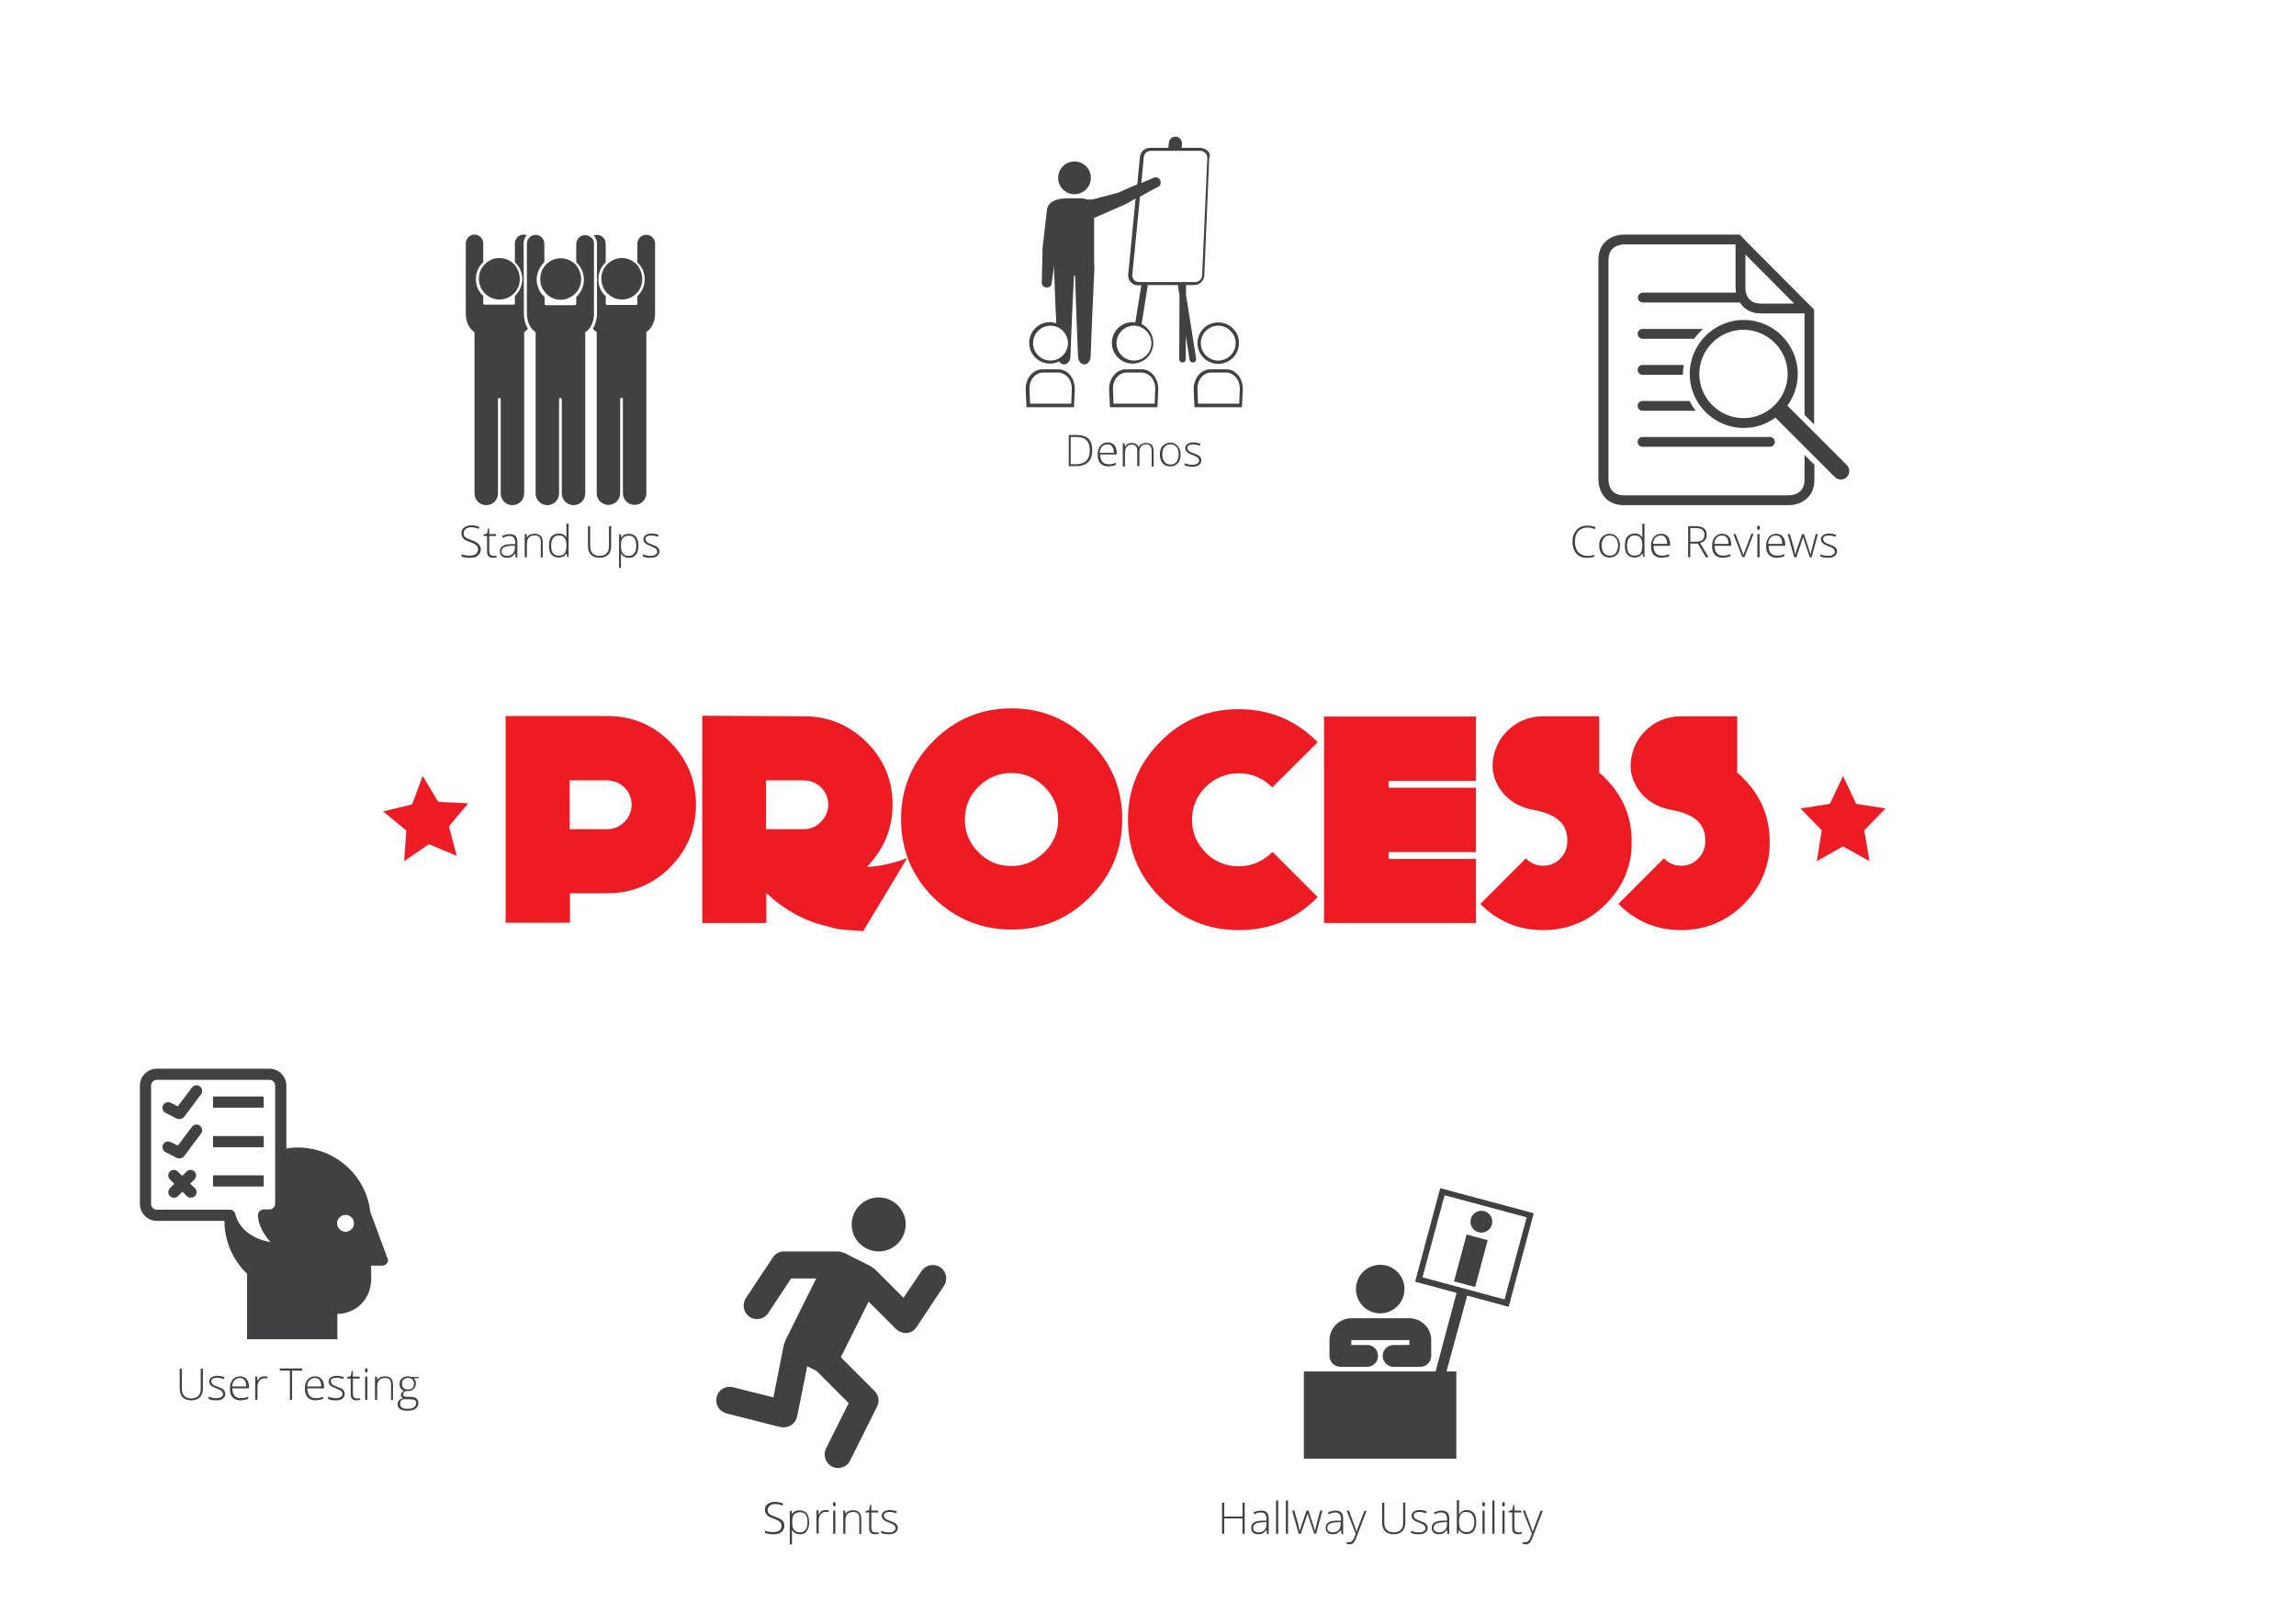 <?xml version="1.0" encoding="utf-8"?>
<!-- Generator: Adobe Illustrator 17.1.0, SVG Export Plug-In . SVG Version: 6.00 Build 0)  -->
<!DOCTYPE svg PUBLIC "-//W3C//DTD SVG 1.1//EN" "http://www.w3.org/Graphics/SVG/1.1/DTD/svg11.dtd">
<svg version="1.1" id="Layer_1" xmlns="http://www.w3.org/2000/svg" xmlns:xlink="http://www.w3.org/1999/xlink" x="0px" y="0px"
	 viewBox="0 0 841.9 595.3" enable-background="new 0 0 841.9 595.3" xml:space="preserve">
<rect x="162.5" y="195.1" fill="none" width="479" height="221"/>
<g>
	<g>
		<path fill="#ED1C24" d="M245.7,318c-6.3,6.3-14.1,9.5-23,9.5h-13.7v10.8h-23.6v-75.8h37.3c9,0,16.7,3.2,23,9.5s9.5,14.1,9.5,23
			C255.2,304,252,311.6,245.7,318z M222.6,286.1h-13.7V304h13.7c5,0,9-4.1,9-9C231.6,290.1,227.6,286.1,222.6,286.1z"/>
		<path fill="#ED1C24" d="M314.2,341.2c-0.8,0-1.4-0.1-2.2-0.2c-1.5,0-3.1-0.2-4.6-0.4c-1.4-0.2-3-0.7-4.4-1.1
			c-4-0.9-7.9-2.4-11.5-4.4c-3.8-2.1-7.1-4.5-10.3-7.5h-0.2v10.8h-23.5v-76l37.3,0.2c9,0,16.6,3.2,23,9.5c6.3,6.3,9.5,13.9,9.5,23
			c0,4.4-0.9,8.5-2.5,12.5c-1.7,3.9-4,7.2-6.9,10.2c5.1,0,12.2-2.1,14.8-3.3l-16.2,26.9C315.7,341.3,314.9,341.2,314.2,341.2z
			 M294.7,286.1h-13.8V304h13.8c2.4,0,4.6-0.9,6.3-2.7c1.8-1.8,2.7-3.9,2.7-6.3c0-2.5-0.9-4.6-2.7-6.4
			C299.3,287,297.1,286.1,294.7,286.1z"/>
		<path fill="#ED1C24" d="M399.5,329c-7.9,7.9-17.4,11.8-28.6,11.8c-11.2,0-20.7-4-28.7-11.8c-7.9-8-11.8-17.5-11.8-28.7
			c0-11.2,4-20.7,11.8-28.6c8-8,17.5-12,28.7-12c11.2,0,20.7,4,28.6,12c8,7.9,12,17.4,12,28.6C411.5,311.5,407.5,321.1,399.5,329z
			 M382.9,288.4c-3.3-3.3-7.3-5-12-5c-4.8,0-8.7,1.7-12.1,5c-3.3,3.3-5,7.3-5,12c0,4.8,1.7,8.7,5,12.1c3.3,3.3,7.3,5,12.1,5
			c4.6,0,8.6-1.7,12-5c3.4-3.3,5.1-7.3,5.1-12.1C388,295.7,386.3,291.7,382.9,288.4z"/>
		<path fill="#ED1C24" d="M483.2,328.9c-0.1,0.1-0.2,0.2-0.3,0.3c-8,8-17.5,11.8-28.7,11.8c-11.1,0-20.7-3.9-28.6-11.8
			c-8-8-12-17.5-12-28.7c0-11.2,4-20.7,12-28.7c7.9-8,17.5-11.8,28.6-11.8c11.2,0,20.7,3.9,28.7,11.8c0.1,0.1,0.2,0.2,0.3,0.3
			l-16.7,16.6c-0.1-0.1-0.1-0.1-0.2-0.2c-3.3-3.3-7.4-5-12.1-5c-4.6,0-8.7,1.7-12.1,5c-3.3,3.3-5,7.3-5,12c0,4.8,1.7,8.7,5,12.1
			c3.3,3.3,7.4,5,12.1,5c4.6,0,8.7-1.7,12.1-5c0.1-0.1,0.2-0.2,0.3-0.3L483.2,328.9z"/>
		<path fill="#ED1C24" d="M509.2,314.9h32v23.5h-55.7v-75.7h55.7v23.6h-32v2.5h32v23.6h-32V314.9z"/>
		<path fill="#ED1C24" d="M597,318c-1.4,5-4.2,9.4-8.1,13.4c-6.4,6.4-14.1,9.6-23.1,9.6c-9,0-16.6-3.2-23-9.6l16.7-16.7
			c1.8,1.8,3.9,2.7,6.3,2.7c2.5,0,4.6-0.9,6.4-2.7c1.7-1.8,2.5-3.9,2.5-6.3c0-3.1-0.4-9.3-12.1-11.4c-11.7-2-15.3-11.2-15.3-16
			c0-10.2,8.2-18.4,18.4-18.4h20.7v20.7c0.9,0.7,1.7,1.3,2.3,2.1c6.4,6.4,9.6,14.1,9.6,23C598.4,311.6,598,314.9,597,318z"/>
		<path fill="#ED1C24" d="M647.6,318c-1.4,5-4.2,9.4-8.1,13.4c-6.4,6.4-14.1,9.6-23.1,9.6c-9,0-16.6-3.2-23-9.6l16.7-16.7
			c1.8,1.8,3.9,2.7,6.3,2.7c2.5,0,4.6-0.9,6.4-2.7c1.7-1.8,2.5-3.9,2.5-6.3c0-3.1-0.4-9.3-12.1-11.4c-11.7-2-15.3-11.2-15.3-16
			c0-10.2,8.2-18.4,18.4-18.4h20.7v20.7c0.9,0.7,1.7,1.3,2.3,2.1c6.4,6.4,9.6,14.1,9.6,23C649,311.6,648.6,314.9,647.6,318z"/>
	</g>
	<g>
		<polygon fill="#ED1C24" points="167.5,313.8 157.3,309.5 148.2,315.7 149,304.5 140.5,297.5 151.1,294.9 155,284.5 160.7,294 
			171.7,294.5 164.6,303 		"/>
	</g>
	<g>
		<polygon fill="#ED1C24" points="675.8,284.5 680.6,294.7 691.4,296.4 683.6,304.4 685.5,315.7 675.8,310.3 666.2,315.7 668,304.4 
			660.2,296.4 671,294.7 		"/>
	</g>
</g>
<g>
	<g>
		<g>
			<g>
				<path fill="#414042" d="M240.2,89.3V115c0,3-1.3,5.5-3.2,6.7v59.1h0c0,2.4-1.9,4.3-4.3,4.3c-2.4,0-4.3-1.9-4.3-4.3
					c0-0.1,0-0.2,0-0.3v-34.2c0-0.3-0.2-0.5-0.5-0.5c-0.3,0-0.5,0.2-0.5,0.5v34.5c0,2.4-1.9,4.3-4.3,4.3c-2.4,0-4.3-1.9-4.3-4.3
					c0-0.1,0-0.2,0-0.3v-34.7h0v-24.1c-0.5-0.3-1-0.7-1.4-1.3c1-1.5,1.5-3.4,1.5-5.5V89.3c0-1.2-0.5-2.2-1.2-3
					c0.4-0.1,0.7-0.2,1.2-0.2c1.8,0,3.2,1.5,3.2,3.3v6.8c-1.7,1.6-2.7,3.8-2.7,6.2c0,2.5,1,4.7,2.7,6.2v2.7c0,0.3,0.2,0.5,0.5,0.5
					h10.6c0.3,0,0.5-0.2,0.5-0.5v-2.7c1.7-1.6,2.7-3.8,2.7-6.2c0-2.5-1-4.7-2.7-6.2v-6.8c0-1.8,1.4-3.3,3.2-3.3
					C238.7,86,240.2,87.5,240.2,89.3z"/>
				<path fill="#414042" d="M235.5,102.3c0,1.8-0.6,3.5-1.7,4.8c-1.4,1.7-3.5,2.7-5.8,2.7c-2.3,0-4.4-1.1-5.8-2.8
					c-1.1-1.3-1.7-3-1.7-4.8c0-1.8,0.6-3.5,1.7-4.8c1.4-1.7,3.5-2.8,5.8-2.8c2.3,0,4.4,1.1,5.8,2.7
					C234.8,98.8,235.5,100.5,235.5,102.3z"/>
			</g>
			<g>
				<path fill="#414042" d="M192.1,115c0,2.1,0.5,4,1.5,5.5c-0.4,0.5-0.9,0.9-1.4,1.3v59.1h0c0,2.4-1.9,4.3-4.3,4.3
					c-2.4,0-4.3-1.9-4.3-4.3c0-0.1,0-0.2,0-0.3v-34.2c0-0.3-0.2-0.5-0.5-0.5c-0.3,0-0.5,0.2-0.5,0.5v34.5c0,2.4-1.9,4.3-4.3,4.3
					c-2.4,0-4.3-1.9-4.3-4.3c0-0.1,0-0.2,0-0.3v-34.7h0v-24.1c-1.9-1.2-3.2-3.8-3.2-6.7V89.3c0-1.8,1.4-3.3,3.2-3.3
					c1.8,0,3.2,1.5,3.2,3.3v6.8c-1.7,1.6-2.7,3.8-2.7,6.2c0,2.5,1,4.7,2.7,6.2v2.7c0,0.3,0.2,0.5,0.5,0.5h10.6
					c0.3,0,0.5-0.2,0.5-0.5v-2.7c1.7-1.6,2.7-3.8,2.7-6.2c0-2.5-1.1-4.7-2.7-6.2v-6.8c0-1.8,1.4-3.3,3.2-3.3c0.4,0,0.8,0.1,1.2,0.2
					c-0.8,0.8-1.2,1.9-1.2,3L192.1,115z"/>
				<path fill="#414042" d="M190.6,102.3c0,1.8-0.6,3.5-1.7,4.8c-1.4,1.7-3.5,2.7-5.8,2.7c-2.3,0-4.4-1.1-5.8-2.8
					c-1.1-1.3-1.7-3-1.7-4.8c0-1.8,0.6-3.5,1.7-4.8c1.4-1.7,3.5-2.8,5.8-2.8c2.3,0,4.4,1.1,5.8,2.7
					C190,98.8,190.6,100.5,190.6,102.3z"/>
			</g>
			<path fill="#414042" d="M217.8,89.3V115c0,1.7-0.4,3.2-1.1,4.5c0,0,0,0,0,0c-0.5,1-1.2,1.7-2.1,2.3v59.1h0c0,2.4-1.9,4.3-4.3,4.3
				c-2.4,0-4.3-1.9-4.3-4.3c0-0.1,0-0.2,0-0.3v-34.2c0-0.3-0.2-0.5-0.5-0.5c-0.3,0-0.5,0.2-0.5,0.5v34.5c0,2.4-1.9,4.3-4.3,4.3
				c-2.4,0-4.3-1.9-4.3-4.3c0-0.1,0-0.2,0-0.3v-34.7h0v-24.1c-0.8-0.5-1.5-1.3-2.1-2.3c0,0,0,0,0,0c-0.7-1.2-1.1-2.8-1.1-4.5V89.3
				c0-1,0.4-1.8,1.1-2.4c0.6-0.5,1.3-0.8,2.1-0.8c1.8,0,3.2,1.5,3.2,3.3v6.7c-0.3,0.3-0.6,0.6-0.8,0.9c-1.3,1.6-2,3.5-2,5.5
				c0,2,0.7,3.9,2,5.5c0.3,0.3,0.5,0.6,0.9,0.9v2.5c0,0.3,0.2,0.5,0.5,0.5h10.6c0.3,0,0.5-0.2,0.5-0.5v-2.5c0.3-0.3,0.6-0.6,0.8-0.9
				c1.3-1.5,2-3.5,2-5.5c0-2-0.7-4-2-5.5c-0.3-0.3-0.5-0.6-0.8-0.9v-6.6c0-1.8,1.4-3.3,3.2-3.3c0.8,0,1.6,0.3,2.1,0.8
				C217.4,87.4,217.8,88.3,217.8,89.3z"/>
		</g>
		<path fill="#414042" d="M213.1,102.3c0,1.8-0.6,3.5-1.7,4.8c-0.3,0.4-0.7,0.8-1.1,1.1c-1.3,1-2.9,1.7-4.7,1.7
			c-1.8,0-3.4-0.6-4.7-1.7c-0.4-0.3-0.8-0.7-1.1-1.1c-1.1-1.3-1.7-3-1.7-4.8c0-1.8,0.6-3.5,1.7-4.8c0.3-0.4,0.7-0.8,1.1-1.1
			c1.3-1.1,2.9-1.7,4.7-1.7c1.8,0,3.4,0.6,4.7,1.6c0.4,0.3,0.8,0.7,1.1,1.1C212.4,98.8,213.1,100.5,213.1,102.3z"/>
	</g>
	<g>
		<path fill="#414042" d="M176.3,201.4c0,1-0.4,1.7-1.1,2.3c-0.7,0.6-1.6,0.8-2.8,0.8c-1.4,0-2.5-0.2-3.2-0.5v-0.8
			c0.8,0.3,1.9,0.5,3.1,0.5c0.9,0,1.7-0.2,2.2-0.6c0.5-0.4,0.8-1,0.8-1.7c0-0.4-0.1-0.8-0.3-1.1c-0.2-0.3-0.5-0.5-0.9-0.8
			c-0.4-0.2-1-0.5-1.8-0.8c-1.2-0.4-2-0.8-2.4-1.3c-0.4-0.5-0.7-1.1-0.7-1.9c0-0.9,0.3-1.6,1-2.1c0.7-0.5,1.5-0.8,2.6-0.8
			c1.1,0,2.1,0.2,3,0.6l-0.3,0.7c-0.9-0.4-1.9-0.6-2.7-0.6c-0.8,0-1.5,0.2-2,0.6s-0.8,0.9-0.8,1.6c0,0.4,0.1,0.8,0.2,1
			c0.2,0.3,0.4,0.5,0.8,0.7c0.3,0.2,0.9,0.5,1.8,0.8c0.9,0.3,1.6,0.6,2,0.9c0.4,0.3,0.8,0.6,1,1
			C176.2,200.4,176.3,200.8,176.3,201.4z"/>
		<path fill="#414042" d="M180.8,203.8c0.5,0,0.9,0,1.3-0.1v0.6c-0.4,0.1-0.8,0.2-1.3,0.2c-0.8,0-1.3-0.2-1.7-0.6
			c-0.4-0.4-0.5-1-0.5-1.9v-5.5h-1.3V196l1.3-0.4l0.4-1.9h0.4v2.1h2.5v0.7h-2.5v5.4c0,0.7,0.1,1.1,0.3,1.4
			C180,203.6,180.3,203.8,180.8,203.8z"/>
		<path fill="#414042" d="M189.1,204.3l-0.2-1.3h-0.1c-0.4,0.5-0.9,0.9-1.3,1.2c-0.5,0.2-1,0.3-1.6,0.3c-0.8,0-1.5-0.2-1.9-0.6
			c-0.5-0.4-0.7-1-0.7-1.8c0-0.8,0.3-1.5,1-1.9c0.7-0.5,1.7-0.7,3-0.7l1.6,0v-0.6c0-0.8-0.2-1.4-0.5-1.8c-0.3-0.4-0.9-0.6-1.6-0.6
			c-0.8,0-1.6,0.2-2.4,0.7l-0.3-0.7c0.9-0.4,1.9-0.7,2.8-0.7c0.9,0,1.6,0.2,2.1,0.7s0.7,1.2,0.7,2.3v5.6H189.1z M185.9,203.8
			c0.9,0,1.6-0.3,2.1-0.8c0.5-0.5,0.8-1.2,0.8-2.2V200l-1.5,0.1c-1.2,0.1-2,0.2-2.6,0.6c-0.5,0.3-0.8,0.8-0.8,1.5
			c0,0.5,0.2,0.9,0.5,1.2C184.9,203.6,185.4,203.8,185.9,203.8z"/>
		<path fill="#414042" d="M198.3,204.3v-5.5c0-0.9-0.2-1.5-0.5-1.9c-0.4-0.4-0.9-0.6-1.7-0.6c-1,0-1.8,0.3-2.2,0.8
			c-0.5,0.5-0.7,1.3-0.7,2.5v4.7h-0.8v-8.5h0.7l0.1,1.2h0c0.6-0.9,1.5-1.3,2.9-1.3c1.9,0,2.9,1,2.9,3.1v5.6H198.3z"/>
		<path fill="#414042" d="M204.9,195.6c0.6,0,1.1,0.1,1.6,0.3c0.4,0.2,0.8,0.6,1.2,1.1h0c0-0.7,0-1.3,0-1.9v-3.1h0.8v12.2H208
			l-0.2-1.3h-0.1c-0.6,1-1.6,1.5-2.8,1.5c-1.2,0-2.1-0.4-2.7-1.1c-0.6-0.7-0.9-1.8-0.9-3.2c0-1.5,0.3-2.6,0.9-3.4
			C202.9,196,203.8,195.6,204.9,195.6z M204.9,196.3c-0.9,0-1.6,0.3-2.1,1c-0.5,0.7-0.7,1.6-0.7,2.8c0,2.4,0.9,3.6,2.8,3.6
			c1,0,1.7-0.3,2.1-0.8c0.4-0.6,0.7-1.5,0.7-2.8V200c0-1.3-0.2-2.3-0.7-2.8C206.6,196.6,205.9,196.3,204.9,196.3z"/>
		<path fill="#414042" d="M224.1,192.9v7.4c0,1.3-0.4,2.3-1.1,3.1c-0.8,0.7-1.8,1.1-3.2,1.1c-1.3,0-2.4-0.4-3.1-1.1
			s-1.1-1.8-1.1-3.1v-7.4h0.8v7.4c0,1.1,0.3,2,0.9,2.6c0.6,0.6,1.5,0.9,2.6,0.9c1.1,0,1.9-0.3,2.5-0.9c0.6-0.6,0.9-1.4,0.9-2.5v-7.5
			H224.1z"/>
		<path fill="#414042" d="M230.7,204.5c-1.3,0-2.3-0.5-2.9-1.5h-0.1l0,0.7c0,0.4,0,0.8,0,1.3v3.2H227v-12.3h0.7l0.1,1.2h0
			c0.6-0.9,1.5-1.4,2.8-1.4c1.1,0,2,0.4,2.6,1.1c0.6,0.8,0.9,1.8,0.9,3.3c0,1.4-0.3,2.5-0.9,3.2
			C232.6,204.1,231.7,204.5,230.7,204.5z M230.6,203.8c0.9,0,1.5-0.3,2-1c0.5-0.6,0.7-1.5,0.7-2.7c0-2.5-0.9-3.7-2.7-3.7
			c-1,0-1.7,0.3-2.2,0.8c-0.5,0.5-0.7,1.4-0.7,2.7v0.2c0,1.3,0.2,2.3,0.7,2.8C228.9,203.5,229.6,203.8,230.6,203.8z"/>
		<path fill="#414042" d="M241.8,202.1c0,0.8-0.3,1.3-0.9,1.8c-0.6,0.4-1.4,0.6-2.5,0.6c-1.1,0-2-0.2-2.7-0.5v-0.8
			c0.9,0.4,1.8,0.6,2.7,0.6c0.8,0,1.5-0.1,1.9-0.4c0.4-0.3,0.7-0.6,0.7-1.1c0-0.4-0.2-0.8-0.5-1.1c-0.3-0.3-0.9-0.6-1.7-0.9
			c-0.8-0.3-1.4-0.6-1.8-0.8c-0.3-0.2-0.6-0.5-0.8-0.8c-0.2-0.3-0.3-0.6-0.3-1c0-0.6,0.3-1.1,0.8-1.5c0.5-0.4,1.3-0.6,2.2-0.6
			c0.9,0,1.8,0.2,2.6,0.5l-0.3,0.7c-0.8-0.3-1.6-0.5-2.3-0.5c-0.7,0-1.2,0.1-1.6,0.3c-0.4,0.2-0.6,0.5-0.6,1c0,0.4,0.2,0.8,0.5,1.1
			c0.3,0.3,0.9,0.6,1.8,0.9c0.8,0.3,1.3,0.5,1.7,0.7c0.3,0.2,0.6,0.5,0.8,0.8C241.7,201.4,241.8,201.7,241.8,202.1z"/>
	</g>
</g>
<g>
	<g>
		<circle fill="#414042" cx="394" cy="65.2" r="6"/>
		<path fill="#414042" d="M446.7,119.4c3.5,0,6.4,2.9,6.4,6.4c0,3.5-2.9,6.4-6.4,6.4s-6.4-2.9-6.4-6.4
			C440.3,122.3,443.2,119.4,446.7,119.4 M446.7,118.2c-4.2,0-7.6,3.4-7.6,7.6c0,4.2,3.4,7.6,7.6,7.6c4.2,0,7.6-3.4,7.6-7.6
			C454.4,121.6,450.9,118.2,446.7,118.2L446.7,118.2z"/>
		<path fill="#414042" d="M449.7,136.6c1.5,0,2.5,0.8,3.2,1.4c1.2,1.2,1.8,3,1.7,4.9l-0.2,5.1h-15.1l-0.2-5.1
			c-0.1-1.9,0.5-3.7,1.7-4.9c0.6-0.6,1.7-1.4,3.2-1.4H449.7 M449.7,135.4h-5.9c-3.5,0-6.3,3.5-6.1,7.6l0.3,6.3h17.4l0.3-6.3
			C455.9,138.9,453.2,135.4,449.7,135.4L449.7,135.4z"/>
		<path fill="#414042" d="M388.1,136.6c1.5,0,2.5,0.8,3.2,1.4c1.2,1.2,1.8,3,1.7,4.9l-0.2,5.1h-15.1l-0.2-5.1
			c-0.1-1.9,0.5-3.7,1.7-4.9c0.6-0.6,1.7-1.4,3.2-1.4H388.1 M388.1,135.4h-5.9c-3.5,0-6.3,3.5-6.1,7.6l0.3,6.3h17.4l0.3-6.3
			C394.3,138.9,391.6,135.4,388.1,135.4L388.1,135.4z"/>
		<path fill="#414042" d="M418.7,136.6c1.5,0,2.5,0.8,3.2,1.4c1.2,1.2,1.8,3,1.7,4.9l-0.2,5.1h-15.1l-0.2-5.1
			c-0.1-1.9,0.5-3.7,1.7-4.9c0.6-0.6,1.7-1.4,3.2-1.4H418.7 M418.7,135.4h-5.9c-3.5,0-6.3,3.5-6.1,7.6l0.3,6.3h17.4l0.3-6.3
			C424.9,138.9,422.2,135.4,418.7,135.4L418.7,135.4z"/>
		<path fill="#414042" d="M442.8,55.3c-0.7-0.7-1.7-1.1-2.7-1.1h-6.8l0.1-1.5c0.1-1.3-0.9-2.5-2.2-2.6c-1.3-0.1-2.5,0.9-2.6,2.2
			l-0.2,1.9h-6.7c-1.9,0-3.5,1.4-3.7,3.3l-1,10.1c-3.3,1.4-6.8,2.9-6.9,3l-8.6,2.3c-1.2,0.3-2.6,0.4-3.8,0c-0.5-0.2-1-0.2-1.5-0.2
			h-4.6c-5.9,0-7.5,2.4-7.7,4.2l-1.5,13c0,0-0.1,0.5-0.1,0.7l-0.3,13.1c0,0.9,0.7,1.6,1.7,1.7s1.8-0.5,1.9-1.4l1-7.1
			c0,0-0.1,1-0.1,1.5c0,0,0.6,16.8,0.7,17.4l0.1,2.7l0,0c-0.7-0.2-1.5-0.4-2.3-0.4c-4.2,0-7.6,3.4-7.6,7.6c0,4.2,3.4,7.6,7.6,7.6
			c1.2,0,2.3-0.3,3.4-0.8c0.4,0.7,1.1,1.1,1.8,1.1c1.2,0,2.3-1.2,2.3-2.8l0.6-15.1c0-0.6,0.7-14.7,0.7-14.7h0.4c0,0,0.5,14,0.5,14.7
			l0.6,15.1c0.1,1.6,1.1,2.8,2.3,2.8c1.2,0,2.2-1.2,2.3-2.8l0.6-15.1c0-0.6,0.8-17.4,0.8-17.4c0-0.6-0.1-2.1-0.1-2.3V79.9l11.2-4.9
			c0,0,0,0,0,0c0.1,0,1.9-1,4-2.2l-2.7,27.8c-0.1,1,0.2,2.1,0.9,2.8c0.7,0.8,1.7,1.2,2.7,1.2h1.2l-2.2,13.6c-0.3,0-0.6-0.1-1-0.1
			c-4.2,0-7.6,3.4-7.6,7.6c0,4.2,3.4,7.6,7.6,7.6c4.2,0,7.6-3.4,7.6-7.6c0-3-1.8-5.6-4.3-6.9l2.3-14.3h11l0.6,3.8l-0.1,23.4
			c0,0.7,0.5,1.2,1.2,1.2c0,0,0,0,0,0c0.7,0,1.2-0.5,1.2-1.2l0-8.6l1.4,8.8c0.1,0.6,0.6,1,1.2,1c0.1,0,0.1,0,0.2,0
			c0.7-0.1,1.1-0.7,1-1.4l-3.7-23.4l0-3.6h3c2,0,3.6-1.6,3.7-3.5l1.8-43.1C443.9,57,443.5,56,442.8,55.3z M385.2,132.2
			c-3.5,0-6.4-2.9-6.4-6.4c0-3.5,2.9-6.4,6.4-6.4s6.4,2.9,6.4,6.4C391.6,129.3,388.7,132.2,385.2,132.2z M422.2,125.8
			c0,3.5-2.9,6.4-6.4,6.4s-6.4-2.9-6.4-6.4c0-3.5,2.9-6.4,6.4-6.4S422.2,122.3,422.2,125.8z M440.8,101c-0.1,1.3-1.1,2.4-2.5,2.4
			h-20.7c-0.7,0-1.4-0.3-1.8-0.8s-0.7-1.2-0.6-1.9l2.8-28.6c3.2-1.8,6.8-3.7,6.8-3.7c0.8-0.4,1-1.5,0.6-2.3c-0.4-0.9-1.4-1.3-2.2-1
			c0,0-2.1,0.9-4.7,2l0.9-9.5c0.1-1.3,1.2-2.3,2.5-2.3h18.3c0.7,0,1.3,0.3,1.8,0.8c0.5,0.5,0.7,1.1,0.7,1.8L440.8,101z"/>
	</g>
	<g>
		<path fill="#414042" d="M400.5,165.1c0,1.9-0.5,3.4-1.5,4.3c-1,1-2.5,1.5-4.4,1.5h-2.7v-11.4h3.1c1.8,0,3.2,0.5,4.2,1.4
			C400,161.8,400.5,163.2,400.5,165.1z M399.6,165.1c0-1.6-0.4-2.9-1.2-3.7c-0.8-0.8-2.1-1.2-3.7-1.2h-2.1v10h1.9
			C397.9,170.2,399.6,168.5,399.6,165.1z"/>
		<path fill="#414042" d="M406.4,171c-1.2,0-2.2-0.4-2.9-1.1c-0.7-0.8-1-1.8-1-3.2c0-1.4,0.3-2.4,1-3.3c0.7-0.8,1.6-1.2,2.7-1.2
			c1,0,1.8,0.3,2.4,1c0.6,0.7,0.9,1.6,0.9,2.8v0.6h-6.1c0,1.2,0.3,2.1,0.8,2.7c0.5,0.6,1.3,0.9,2.3,0.9c0.5,0,0.9,0,1.3-0.1
			c0.4-0.1,0.8-0.2,1.4-0.4v0.7c-0.5,0.2-0.9,0.4-1.3,0.4S406.9,171,406.4,171z M406.1,162.9c-0.8,0-1.5,0.3-2,0.8
			c-0.5,0.5-0.8,1.3-0.9,2.3h5.2c0-1-0.2-1.8-0.6-2.3C407.5,163.2,406.9,162.9,406.1,162.9z"/>
		<path fill="#414042" d="M422.3,170.9v-5.6c0-0.8-0.2-1.4-0.5-1.8c-0.3-0.4-0.8-0.6-1.5-0.6c-0.9,0-1.5,0.2-1.9,0.7
			c-0.4,0.5-0.6,1.2-0.6,2.3v5H417v-5.8c0-1.4-0.7-2.1-2-2.1c-0.9,0-1.5,0.3-1.9,0.8c-0.4,0.5-0.6,1.3-0.6,2.5v4.7h-0.8v-8.5h0.6
			l0.2,1.2h0c0.2-0.4,0.6-0.7,1-1c0.4-0.2,0.9-0.3,1.4-0.3c1.3,0,2.2,0.5,2.6,1.5h0c0.3-0.5,0.6-0.9,1.1-1.1c0.5-0.3,1-0.4,1.6-0.4
			c0.9,0,1.6,0.2,2.1,0.7c0.5,0.5,0.7,1.3,0.7,2.4v5.6H422.3z"/>
		<path fill="#414042" d="M432.9,166.6c0,1.4-0.3,2.5-1,3.2c-0.7,0.8-1.6,1.2-2.8,1.2c-0.7,0-1.4-0.2-2-0.5c-0.6-0.4-1-0.9-1.3-1.5
			c-0.3-0.7-0.5-1.4-0.5-2.3c0-1.4,0.3-2.5,1-3.2s1.6-1.2,2.8-1.2c1.2,0,2.1,0.4,2.7,1.2C432.5,164.2,432.9,165.3,432.9,166.6z
			 M426.2,166.6c0,1.2,0.3,2.1,0.8,2.7c0.5,0.7,1.2,1,2.2,1s1.7-0.3,2.2-1c0.5-0.7,0.8-1.6,0.8-2.7c0-1.2-0.3-2.1-0.8-2.7
			c-0.5-0.6-1.2-1-2.2-1s-1.7,0.3-2.2,1C426.4,164.5,426.2,165.4,426.2,166.6z"/>
		<path fill="#414042" d="M440.5,168.7c0,0.8-0.3,1.3-0.9,1.8c-0.6,0.4-1.4,0.6-2.5,0.6c-1.1,0-2-0.2-2.7-0.5v-0.8
			c0.9,0.4,1.8,0.6,2.7,0.6c0.8,0,1.5-0.1,1.9-0.4c0.4-0.3,0.7-0.6,0.7-1.1c0-0.4-0.2-0.8-0.5-1.1c-0.3-0.3-0.9-0.6-1.7-0.9
			c-0.8-0.3-1.4-0.6-1.8-0.8c-0.3-0.2-0.6-0.5-0.8-0.8c-0.2-0.3-0.3-0.6-0.3-1c0-0.6,0.3-1.1,0.8-1.5c0.5-0.4,1.3-0.6,2.2-0.6
			c0.9,0,1.8,0.2,2.6,0.5l-0.3,0.7c-0.8-0.3-1.6-0.5-2.3-0.5c-0.7,0-1.2,0.1-1.6,0.3c-0.4,0.2-0.6,0.5-0.6,1c0,0.4,0.2,0.8,0.5,1.1
			c0.3,0.3,0.9,0.6,1.8,0.9c0.8,0.3,1.3,0.5,1.7,0.7c0.3,0.2,0.6,0.5,0.8,0.8C440.4,168,440.5,168.3,440.5,168.7z"/>
	</g>
</g>
<g>
	<g>
		<path fill="#414042" d="M657.9,111.3h-12.3c-5.3,0-5.6-4.7-5.6-5.6V93.3L657.9,111.3z M661.6,152l3.6,3.6v-42.1L640,88.2V88h-0.1
			l-2-2h-42.5c-3.2,0-9.3,1.9-9.3,9.3v80.6c0,3.2,1.9,9.3,9.3,9.3H656c3.2,0,9.3-1.9,9.3-9.3v-5.5l-3.6-3.6v9.1
			c0,5.3-4.7,5.7-5.6,5.7h-60.7c-5.3,0-5.6-4.7-5.6-5.7V95.3c0-5.3,4.7-5.7,5.6-5.7h41l0,0v16c0,0.5,0.1,1.1,0.2,1.7h-34.2
			c-1,0-1.8,0.8-1.8,1.8s0.8,1.8,1.8,1.8h35.6c1.4,2.2,3.7,4,7.7,4h15.9l0.1,0.1V152z M617.1,137.1c0-1.1,0.1-2.2,0.3-3.3h-15.1
			c-1,0-1.8,0.8-1.8,1.8c0,1,0.8,1.8,1.8,1.8h14.8C617.1,137.3,617.1,137.2,617.1,137.1 M602.3,124.2h18.9c1-1.3,2.1-2.6,3.3-3.6
			h-22.2c-1,0-1.8,0.8-1.8,1.8C600.5,123.4,601.3,124.2,602.3,124.2 M619.5,147h-17.2c-1,0-1.8,0.8-1.8,1.8c0,1,0.8,1.8,1.8,1.8
			h19.5C620.9,149.5,620.2,148.3,619.5,147 M649,160.2h-46.7c-1,0-1.8,0.8-1.8,1.8c0,1,0.8,1.8,1.8,1.8H649c1,0,1.8-0.8,1.8-1.8
			C650.8,161.1,650,160.2,649,160.2 M639.3,153.3c-8.9,0-16.2-7.3-16.2-16.2c0-8.9,7.3-16.2,16.2-16.2c8.9,0,16.2,7.3,16.2,16.2
			S648.2,153.3,639.3,153.3 M677.2,170.5l-21.7-21.7c0,0-0.1-0.1-0.1-0.1c2.4-3.3,3.8-7.3,3.8-11.6c0-10.9-8.9-19.8-19.8-19.8
			s-19.8,8.9-19.8,19.8c0,10.9,8.9,19.8,19.8,19.8c4.3,0,8.4-1.4,11.6-3.8c0,0,0.1,0.1,0.1,0.1l21.7,21.7c0.6,0.6,1.4,0.9,2.2,0.9
			s1.6-0.3,2.2-0.9C678.4,173.7,678.4,171.7,677.2,170.5"/>
	</g>
	<g>
		<path fill="#414042" d="M582.1,193.4c-1.4,0-2.6,0.5-3.4,1.4c-0.8,0.9-1.2,2.2-1.2,3.8c0,1.6,0.4,2.9,1.2,3.8
			c0.8,0.9,1.9,1.4,3.3,1.4c1,0,1.8-0.1,2.6-0.4v0.7c-0.8,0.3-1.7,0.4-2.8,0.4c-1.6,0-2.9-0.5-3.8-1.6c-0.9-1-1.4-2.5-1.4-4.3
			c0-1.2,0.2-2.2,0.7-3.1c0.4-0.9,1.1-1.6,1.9-2.1c0.8-0.5,1.8-0.7,2.9-0.7c1.1,0,2.1,0.2,3,0.6l-0.3,0.7
			C583.9,193.6,583,193.4,582.1,193.4z"/>
		<path fill="#414042" d="M594,200c0,1.4-0.3,2.5-1,3.2c-0.7,0.8-1.6,1.2-2.8,1.2c-0.7,0-1.4-0.2-2-0.5c-0.6-0.4-1-0.9-1.3-1.5
			c-0.3-0.7-0.5-1.4-0.5-2.3c0-1.4,0.3-2.5,1-3.2s1.6-1.2,2.8-1.2c1.2,0,2.1,0.4,2.7,1.2C593.6,197.6,594,198.7,594,200z M587.3,200
			c0,1.2,0.3,2.1,0.8,2.7c0.5,0.7,1.2,1,2.2,1s1.7-0.3,2.2-1c0.5-0.7,0.8-1.6,0.8-2.7c0-1.2-0.3-2.1-0.8-2.7c-0.5-0.6-1.2-1-2.2-1
			s-1.7,0.3-2.2,1C587.5,198,587.3,198.9,587.3,200z"/>
		<path fill="#414042" d="M599.4,195.6c0.6,0,1.1,0.1,1.6,0.3c0.4,0.2,0.8,0.6,1.2,1.1h0c0-0.7,0-1.3,0-1.9v-3.1h0.8v12.2h-0.5
			l-0.2-1.3h-0.1c-0.6,1-1.6,1.5-2.8,1.5c-1.2,0-2.1-0.4-2.7-1.1c-0.6-0.7-0.9-1.8-0.9-3.2c0-1.5,0.3-2.6,0.9-3.4
			C597.4,196,598.3,195.6,599.4,195.6z M599.4,196.3c-0.9,0-1.6,0.3-2.1,1c-0.5,0.7-0.7,1.6-0.7,2.8c0,2.4,0.9,3.6,2.8,3.6
			c1,0,1.7-0.3,2.1-0.8c0.4-0.6,0.7-1.5,0.7-2.8V200c0-1.3-0.2-2.3-0.7-2.8C601.1,196.6,600.4,196.3,599.4,196.3z"/>
		<path fill="#414042" d="M609.3,204.5c-1.2,0-2.2-0.4-2.9-1.1c-0.7-0.8-1-1.8-1-3.2c0-1.4,0.3-2.4,1-3.3c0.7-0.8,1.6-1.2,2.7-1.2
			c1,0,1.8,0.3,2.4,1c0.6,0.7,0.9,1.6,0.9,2.8v0.6h-6.1c0,1.2,0.3,2.1,0.8,2.7c0.5,0.6,1.3,0.9,2.3,0.9c0.5,0,0.9,0,1.3-0.1
			c0.4-0.1,0.8-0.2,1.4-0.4v0.7c-0.5,0.2-0.9,0.4-1.3,0.4S609.8,204.5,609.3,204.5z M609,196.3c-0.8,0-1.5,0.3-2,0.8
			c-0.5,0.5-0.8,1.3-0.9,2.3h5.2c0-1-0.2-1.8-0.6-2.3C610.4,196.6,609.8,196.3,609,196.3z"/>
		<path fill="#414042" d="M619.8,199.3v5H619v-11.4h2.7c1.4,0,2.5,0.3,3.1,0.8c0.7,0.5,1,1.3,1,2.4c0,0.8-0.2,1.4-0.6,1.9
			c-0.4,0.5-1,0.9-1.8,1.1l3.1,5.2h-1l-2.9-5H619.8z M619.8,198.6h2.2c1,0,1.7-0.2,2.2-0.6s0.8-1.1,0.8-1.9c0-0.9-0.3-1.5-0.8-1.9
			c-0.5-0.4-1.4-0.6-2.5-0.6h-1.9V198.6z"/>
		<path fill="#414042" d="M631.7,204.5c-1.2,0-2.2-0.4-2.9-1.1c-0.7-0.8-1-1.8-1-3.2c0-1.4,0.3-2.4,1-3.3c0.7-0.8,1.6-1.2,2.7-1.2
			c1,0,1.8,0.3,2.4,1c0.6,0.7,0.9,1.6,0.9,2.8v0.6h-6.1c0,1.2,0.3,2.1,0.8,2.7c0.5,0.6,1.3,0.9,2.3,0.9c0.5,0,0.9,0,1.3-0.1
			c0.4-0.1,0.8-0.2,1.4-0.4v0.7c-0.5,0.2-0.9,0.4-1.3,0.4S632.2,204.5,631.7,204.5z M631.5,196.3c-0.8,0-1.5,0.3-2,0.8
			c-0.5,0.5-0.8,1.3-0.9,2.3h5.2c0-1-0.2-1.8-0.6-2.3C632.8,196.6,632.2,196.3,631.5,196.3z"/>
		<path fill="#414042" d="M638.9,204.3l-3.3-8.5h0.8l2.2,5.8c0.3,0.7,0.5,1.4,0.7,1.9h0c0.2-0.7,0.4-1.4,0.7-2l2.2-5.8h0.8l-3.3,8.5
			H638.9z"/>
		<path fill="#414042" d="M644.3,193.5c0-0.5,0.2-0.8,0.5-0.8c0.2,0,0.3,0.1,0.4,0.2c0.1,0.1,0.1,0.3,0.1,0.6c0,0.2,0,0.4-0.1,0.6
			c-0.1,0.1-0.2,0.2-0.4,0.2C644.5,194.2,644.3,194,644.3,193.5z M645.2,204.3h-0.8v-8.5h0.8V204.3z"/>
		<path fill="#414042" d="M651.5,204.5c-1.2,0-2.2-0.4-2.9-1.1c-0.7-0.8-1-1.8-1-3.2c0-1.4,0.3-2.4,1-3.3c0.7-0.8,1.6-1.2,2.7-1.2
			c1,0,1.8,0.3,2.4,1c0.6,0.7,0.9,1.6,0.9,2.8v0.6h-6.1c0,1.2,0.3,2.1,0.8,2.7c0.5,0.6,1.3,0.9,2.3,0.9c0.5,0,0.9,0,1.3-0.1
			c0.4-0.1,0.8-0.2,1.4-0.4v0.7c-0.5,0.2-0.9,0.4-1.3,0.4S652,204.5,651.5,204.5z M651.2,196.3c-0.8,0-1.5,0.3-2,0.8
			c-0.5,0.5-0.8,1.3-0.9,2.3h5.2c0-1-0.2-1.8-0.6-2.3C652.6,196.6,652,196.3,651.2,196.3z"/>
		<path fill="#414042" d="M663.6,204.3l-1.9-5.7c-0.1-0.4-0.3-1-0.5-1.7h0l-0.2,0.6l-0.4,1.1l-1.9,5.7h-0.8l-2.4-8.5h0.8l1.4,4.9
			c0.3,1.2,0.5,2.1,0.6,2.7h0c0.3-1.2,0.5-2,0.7-2.4l1.8-5.2h0.7l1.7,5.2c0.4,1.2,0.6,2,0.7,2.4h0c0-0.3,0.2-1.2,0.6-2.7l1.3-4.9
			h0.8l-2.3,8.5H663.6z"/>
		<path fill="#414042" d="M673.6,202.1c0,0.8-0.3,1.3-0.9,1.8c-0.6,0.4-1.4,0.6-2.5,0.6c-1.1,0-2-0.2-2.7-0.5v-0.8
			c0.9,0.4,1.8,0.6,2.7,0.6c0.8,0,1.5-0.1,1.9-0.4c0.4-0.3,0.7-0.6,0.7-1.1c0-0.4-0.2-0.8-0.5-1.1c-0.3-0.3-0.9-0.6-1.7-0.9
			c-0.8-0.3-1.4-0.6-1.8-0.8c-0.3-0.2-0.6-0.5-0.8-0.8c-0.2-0.3-0.3-0.6-0.3-1c0-0.6,0.3-1.1,0.8-1.5c0.5-0.4,1.3-0.6,2.2-0.6
			c0.9,0,1.8,0.2,2.6,0.5l-0.3,0.7c-0.8-0.3-1.6-0.5-2.3-0.5c-0.7,0-1.2,0.1-1.6,0.3c-0.4,0.2-0.6,0.5-0.6,1c0,0.4,0.2,0.8,0.5,1.1
			c0.3,0.3,0.9,0.6,1.8,0.9c0.8,0.3,1.3,0.5,1.7,0.7c0.3,0.2,0.6,0.5,0.8,0.8C673.6,201.4,673.6,201.7,673.6,202.1z"/>
	</g>
</g>
<g>
	<g>
		<path fill="#414042" d="M135.8,444.4c-1.5-13.4-12.9-23.7-26.7-23.7c-1.4,0-2.8,0.1-4.1,0.4v-23.1c0-3.4-2.8-6.2-6.2-6.2H57.5
			c-3.4,0-6.2,2.8-6.2,6.2v43.4c0,3.4,2.8,6.2,6.2,6.2h24.8c0,7.6,3.2,14.5,8.3,19.4v24h33.1v-9.3c6.5,0,11.8-5,12.3-11.4h0.1V464
			h4.1c1.1,0,2.1-0.9,2.1-2.1C142.2,461.5,135.8,444.4,135.8,444.4z M100.9,441.3c0,1.1-0.9,2.1-2.1,2.1h-2.1
			c-1.1,0-2.1,0.9-2.1,2.1c0,3.7,2.3,7.3,4.6,9.9c-11.2-2-12.8-9.8-12.9-10.2c-0.2-1-1-1.7-2-1.7H57.5c-1.1,0-2.1-0.9-2.1-2.1v-43.4
			c0-1.1,0.9-2.1,2.1-2.1h41.3c1.1,0,2.1,0.9,2.1,2.1V441.3z M126.7,451.6c-1.7,0-3.1-1.4-3.1-3.1c0-1.7,1.4-3.1,3.1-3.1
			c1.7,0,3.1,1.4,3.1,3.1C129.8,450.2,128.4,451.6,126.7,451.6z"/>
		<rect x="78.1" y="402" fill="#414042" width="18.6" height="4.1"/>
		<rect x="78.1" y="416.5" fill="#414042" width="18.6" height="4.1"/>
		<rect x="78.1" y="430.9" fill="#414042" width="18.6" height="4.1"/>
		<path fill="#414042" d="M65.7,410.3c-0.3,0-0.6-0.1-0.9-0.2l-4.1-2.1c-1-0.5-1.4-1.8-0.9-2.8c0.5-1,1.8-1.4,2.8-0.9l2.6,1.3
			l5.2-6.9c0.7-0.9,2-1.1,2.9-0.4c0.9,0.7,1.1,2,0.4,2.9l-6.2,8.3C67,410,66.4,410.3,65.7,410.3z"/>
		<path fill="#414042" d="M65.7,424.7c-0.3,0-0.6-0.1-0.9-0.2l-4.1-2.1c-1-0.5-1.4-1.8-0.9-2.8c0.5-1,1.8-1.4,2.8-0.9l2.6,1.3
			l5.2-6.9c0.7-0.9,2-1.1,2.9-0.4c0.9,0.7,1.1,2,0.4,2.9l-6.2,8.3C67,424.5,66.4,424.7,65.7,424.7z"/>
		<path fill="#414042" d="M69.7,434l1.6-1.6c0.8-0.8,0.8-2.1,0-2.9c-0.8-0.8-2.1-0.8-2.9,0l-1.6,1.6l-1.6-1.6
			c-0.8-0.8-2.1-0.8-2.9,0s-0.8,2.1,0,2.9l1.6,1.6l-1.6,1.6c-0.8,0.8-0.8,2.1,0,2.9c0.4,0.4,0.9,0.6,1.5,0.6s1.1-0.2,1.5-0.6
			l1.6-1.6l1.6,1.6c0.4,0.4,0.9,0.6,1.5,0.6s1.1-0.2,1.5-0.6c0.8-0.8,0.8-2.1,0-2.9L69.7,434z"/>
	</g>
	<g>
		<path fill="#414042" d="M74.4,501.8v7.4c0,1.3-0.4,2.3-1.1,3.1c-0.8,0.7-1.8,1.1-3.2,1.1c-1.3,0-2.4-0.4-3.1-1.1s-1.1-1.8-1.1-3.1
			v-7.4h0.8v7.4c0,1.1,0.3,2,0.9,2.6s1.5,0.9,2.6,0.9c1.1,0,1.9-0.3,2.5-0.9c0.6-0.6,0.9-1.4,0.9-2.5v-7.5H74.4z"/>
		<path fill="#414042" d="M82.6,511c0,0.8-0.3,1.3-0.9,1.8s-1.4,0.6-2.5,0.6c-1.1,0-2-0.2-2.7-0.5V512c0.9,0.4,1.8,0.6,2.7,0.6
			c0.8,0,1.5-0.1,1.9-0.4c0.4-0.3,0.7-0.6,0.7-1.1c0-0.4-0.2-0.8-0.5-1.1c-0.3-0.3-0.9-0.6-1.7-0.9c-0.8-0.3-1.4-0.6-1.8-0.8
			s-0.6-0.5-0.8-0.8c-0.2-0.3-0.3-0.6-0.3-1c0-0.6,0.3-1.1,0.8-1.5c0.5-0.4,1.3-0.6,2.2-0.6c0.9,0,1.8,0.2,2.6,0.5l-0.3,0.7
			c-0.8-0.3-1.6-0.5-2.3-0.5c-0.7,0-1.2,0.1-1.6,0.3s-0.6,0.5-0.6,1c0,0.4,0.2,0.8,0.5,1.1c0.3,0.3,0.9,0.6,1.8,0.9
			c0.8,0.3,1.3,0.5,1.7,0.7c0.3,0.2,0.6,0.5,0.8,0.8C82.5,510.3,82.6,510.6,82.6,511z"/>
		<path fill="#414042" d="M88.2,513.4c-1.2,0-2.2-0.4-2.9-1.1c-0.7-0.8-1-1.8-1-3.2c0-1.4,0.3-2.4,1-3.3c0.7-0.8,1.6-1.2,2.7-1.2
			c1,0,1.8,0.3,2.4,1s0.9,1.6,0.9,2.8v0.6h-6.1c0,1.2,0.3,2.1,0.8,2.7c0.5,0.6,1.3,0.9,2.3,0.9c0.5,0,0.9,0,1.3-0.1s0.8-0.2,1.4-0.4
			v0.7c-0.5,0.2-0.9,0.4-1.3,0.4S88.7,513.4,88.2,513.4z M88,505.2c-0.8,0-1.5,0.3-2,0.8c-0.5,0.5-0.8,1.3-0.9,2.3h5.2
			c0-1-0.2-1.8-0.6-2.3C89.3,505.5,88.7,505.2,88,505.2z"/>
		<path fill="#414042" d="M96.9,504.6c0.4,0,0.7,0,1.2,0.1l-0.1,0.7c-0.4-0.1-0.7-0.1-1.1-0.1c-0.7,0-1.3,0.3-1.8,0.9
			c-0.5,0.6-0.7,1.4-0.7,2.3v4.7h-0.8v-8.5h0.7l0.1,1.5h0.1c0.3-0.6,0.7-1.1,1.1-1.3C95.8,504.7,96.3,504.6,96.9,504.6z"/>
		<path fill="#414042" d="M107.1,513.2h-0.8v-10.7h-3.7v-0.8h8.2v0.8h-3.7V513.2z"/>
		<path fill="#414042" d="M115.7,513.4c-1.2,0-2.2-0.4-2.9-1.1c-0.7-0.8-1-1.8-1-3.2c0-1.4,0.3-2.4,1-3.3c0.7-0.8,1.6-1.2,2.7-1.2
			c1,0,1.8,0.3,2.4,1s0.9,1.6,0.9,2.8v0.6h-6.1c0,1.2,0.3,2.1,0.8,2.7c0.5,0.6,1.3,0.9,2.3,0.9c0.5,0,0.9,0,1.3-0.1s0.8-0.2,1.4-0.4
			v0.7c-0.5,0.2-0.9,0.4-1.3,0.4S116.2,513.4,115.7,513.4z M115.5,505.2c-0.8,0-1.5,0.3-2,0.8c-0.5,0.5-0.8,1.3-0.9,2.3h5.2
			c0-1-0.2-1.8-0.6-2.3C116.9,505.5,116.3,505.2,115.5,505.2z"/>
		<path fill="#414042" d="M126.4,511c0,0.8-0.3,1.3-0.9,1.8s-1.4,0.6-2.5,0.6c-1.1,0-2-0.2-2.7-0.5V512c0.9,0.4,1.8,0.6,2.7,0.6
			c0.8,0,1.5-0.1,1.9-0.4c0.4-0.3,0.7-0.6,0.7-1.1c0-0.4-0.2-0.8-0.5-1.1c-0.3-0.3-0.9-0.6-1.7-0.9c-0.8-0.3-1.4-0.6-1.8-0.8
			s-0.6-0.5-0.8-0.8c-0.2-0.3-0.3-0.6-0.3-1c0-0.6,0.3-1.1,0.8-1.5c0.5-0.4,1.3-0.6,2.2-0.6c0.9,0,1.8,0.2,2.6,0.5l-0.3,0.7
			c-0.8-0.3-1.6-0.5-2.3-0.5c-0.7,0-1.2,0.1-1.6,0.3s-0.6,0.5-0.6,1c0,0.4,0.2,0.8,0.5,1.1c0.3,0.3,0.9,0.6,1.8,0.9
			c0.8,0.3,1.3,0.5,1.7,0.7c0.3,0.2,0.6,0.5,0.8,0.8C126.3,510.3,126.4,510.6,126.4,511z"/>
		<path fill="#414042" d="M130.8,512.7c0.5,0,0.9,0,1.3-0.1v0.6c-0.4,0.1-0.8,0.2-1.3,0.2c-0.8,0-1.3-0.2-1.7-0.6
			c-0.4-0.4-0.5-1-0.5-1.9v-5.5h-1.3v-0.5l1.3-0.4l0.4-1.9h0.4v2.1h2.5v0.7h-2.5v5.4c0,0.7,0.1,1.1,0.3,1.4
			C129.9,512.5,130.3,512.7,130.8,512.7z"/>
		<path fill="#414042" d="M133.8,502.4c0-0.5,0.2-0.8,0.5-0.8c0.2,0,0.3,0.1,0.4,0.2c0.1,0.1,0.1,0.3,0.1,0.6c0,0.2,0,0.4-0.1,0.6
			c-0.1,0.1-0.2,0.2-0.4,0.2C134,503.1,133.8,502.9,133.8,502.4z M134.7,513.2h-0.8v-8.5h0.8V513.2z"/>
		<path fill="#414042" d="M143.4,513.2v-5.5c0-0.9-0.2-1.5-0.5-1.9s-0.9-0.6-1.7-0.6c-1,0-1.8,0.3-2.2,0.8c-0.5,0.5-0.7,1.3-0.7,2.5
			v4.7h-0.8v-8.5h0.7l0.1,1.2h0c0.6-0.9,1.5-1.3,2.9-1.3c1.9,0,2.9,1,2.9,3.1v5.6H143.4z"/>
		<path fill="#414042" d="M153.6,504.7v0.5l-1.8,0.1c0.5,0.6,0.7,1.2,0.7,1.9c0,0.8-0.3,1.5-0.8,2c-0.5,0.5-1.3,0.8-2.2,0.8
			c-0.4,0-0.7,0-0.8,0c-0.3,0.2-0.5,0.4-0.7,0.6c-0.2,0.2-0.2,0.5-0.2,0.7c0,0.3,0.1,0.5,0.3,0.6c0.2,0.1,0.6,0.2,1,0.2h1.5
			c0.9,0,1.6,0.2,2.1,0.6c0.5,0.4,0.7,0.9,0.7,1.7c0,0.9-0.4,1.6-1.1,2.1c-0.7,0.5-1.8,0.7-3.1,0.7c-1.1,0-1.9-0.2-2.5-0.6
			c-0.6-0.4-0.9-1-0.9-1.7c0-0.6,0.2-1.1,0.5-1.5c0.4-0.4,0.9-0.6,1.5-0.8c-0.3-0.1-0.5-0.3-0.6-0.5c-0.2-0.2-0.2-0.4-0.2-0.7
			c0-0.6,0.4-1.1,1.1-1.5c-0.5-0.2-0.9-0.5-1.2-1c-0.3-0.4-0.4-0.9-0.4-1.5c0-0.8,0.3-1.5,0.8-2s1.3-0.8,2.2-0.8
			c0.6,0,1,0.1,1.3,0.2H153.6z M146.7,514.7c0,1.2,0.9,1.8,2.6,1.8c2.2,0,3.3-0.7,3.3-2.1c0-0.5-0.2-0.9-0.5-1.1
			c-0.3-0.2-0.9-0.3-1.7-0.3H149C147.5,512.8,146.7,513.4,146.7,514.7z M147.4,507.4c0,0.7,0.2,1.2,0.6,1.5s0.9,0.5,1.6,0.5
			c0.7,0,1.3-0.2,1.6-0.5c0.4-0.4,0.6-0.9,0.6-1.6c0-0.7-0.2-1.3-0.6-1.6c-0.4-0.4-0.9-0.5-1.6-0.5c-0.7,0-1.2,0.2-1.6,0.6
			C147.5,506.1,147.4,506.7,147.4,507.4z"/>
	</g>
</g>
<g>
	<g>
		<circle fill="#414042" cx="322.2" cy="448.9" r="9.9"/>
		<path fill="#414042" d="M344.8,464.6c-2.3-1.5-5.4-0.9-6.9,1.4l-6.6,9.8l-10.6-10.6c-0.2-0.2-0.4-0.3-0.7-0.4
			c-0.2-0.2-0.4-0.4-0.6-0.5l-9.9-5c0,0-0.1,0-0.1,0c-0.3-0.1-0.6-0.2-1-0.3c-0.3-0.1-0.6-0.2-0.9-0.2c-0.1,0-0.1,0-0.2,0h-19.8
			c-1.7,0-3.2,0.8-4.1,2.2l-9.9,14.9c-1.5,2.3-0.9,5.4,1.4,6.9c0.8,0.6,1.8,0.8,2.7,0.8c1.6,0,3.2-0.8,4.1-2.2l8.4-12.7h9.2
			L288,491.4c-0.1,0.2-0.1,0.4-0.2,0.6c-0.1,0.2-0.2,0.4-0.3,0.6l-3.9,19.7l-14.8-3.7c-2.7-0.7-5.4,0.9-6,3.6c-0.7,2.7,1,5.3,3.6,6
			l19.8,5c0.4,0.1,0.8,0.1,1.2,0.1c0.9,0,1.9-0.3,2.7-0.8c1.1-0.7,1.9-1.9,2.2-3.2l3.7-18.4l3.4,1.7l11.8,11.8l-8.3,16.6
			c-1.2,2.5-0.2,5.4,2.2,6.7c0.7,0.4,1.5,0.5,2.2,0.5c1.8,0,3.6-1,4.4-2.7l9.9-19.8c1-1.9,0.6-4.2-0.9-5.7l-12.4-12.4l10.2-20.4
			l10,10c0.9,0.9,2.2,1.5,3.5,1.5c0.2,0,0.3,0,0.5,0c1.5-0.1,2.8-0.9,3.6-2.2l9.9-14.9C347.7,469.2,347.1,466.2,344.8,464.6z"/>
	</g>
	<g>
		<path fill="#414042" d="M287.6,559.4c0,1-0.4,1.7-1.1,2.3c-0.7,0.6-1.6,0.8-2.8,0.8c-1.4,0-2.5-0.2-3.2-0.5v-0.8
			c0.8,0.3,1.9,0.5,3.1,0.5c0.9,0,1.7-0.2,2.2-0.6c0.5-0.4,0.8-1,0.8-1.7c0-0.4-0.1-0.8-0.3-1.1c-0.2-0.3-0.5-0.5-0.9-0.8
			c-0.4-0.2-1-0.5-1.8-0.8c-1.2-0.4-2-0.8-2.4-1.3c-0.4-0.5-0.7-1.1-0.7-1.9c0-0.9,0.3-1.6,1-2.1c0.7-0.5,1.5-0.8,2.6-0.8
			c1.1,0,2.1,0.2,3,0.6L287,552c-0.9-0.4-1.9-0.6-2.7-0.6c-0.8,0-1.5,0.2-2,0.6s-0.8,0.9-0.8,1.6c0,0.4,0.1,0.8,0.2,1
			c0.2,0.3,0.4,0.5,0.8,0.7c0.3,0.2,0.9,0.5,1.8,0.8c0.9,0.3,1.6,0.6,2,0.9c0.4,0.3,0.8,0.6,1,1
			C287.5,558.4,287.6,558.8,287.6,559.4z"/>
		<path fill="#414042" d="M293.4,562.5c-1.3,0-2.3-0.5-2.9-1.5h-0.1l0,0.7c0,0.4,0,0.8,0,1.3v3.2h-0.8v-12.3h0.7l0.1,1.2h0
			c0.6-0.9,1.5-1.4,2.8-1.4c1.1,0,2,0.4,2.6,1.1c0.6,0.8,0.9,1.8,0.9,3.3c0,1.4-0.3,2.5-0.9,3.2
			C295.4,562.1,294.5,562.5,293.4,562.5z M293.4,561.8c0.9,0,1.5-0.3,2-1c0.5-0.6,0.7-1.5,0.7-2.7c0-2.5-0.9-3.7-2.7-3.7
			c-1,0-1.7,0.3-2.2,0.8c-0.5,0.5-0.7,1.4-0.7,2.7v0.2c0,1.3,0.2,2.3,0.7,2.8C291.7,561.5,292.4,561.8,293.4,561.8z"/>
		<path fill="#414042" d="M302.7,553.6c0.4,0,0.7,0,1.2,0.1l-0.1,0.7c-0.4-0.1-0.7-0.1-1.1-0.1c-0.7,0-1.3,0.3-1.8,0.9
			c-0.5,0.6-0.7,1.4-0.7,2.3v4.7h-0.8v-8.5h0.7l0.1,1.5h0.1c0.3-0.6,0.7-1.1,1.1-1.3C301.6,553.8,302.1,553.6,302.7,553.6z"/>
		<path fill="#414042" d="M305.4,551.5c0-0.5,0.2-0.8,0.5-0.8c0.2,0,0.3,0.1,0.4,0.2c0.1,0.1,0.1,0.3,0.1,0.6c0,0.2,0,0.4-0.1,0.6
			c-0.1,0.1-0.2,0.2-0.4,0.2C305.6,552.2,305.4,552,305.4,551.5z M306.3,562.3h-0.8v-8.5h0.8V562.3z"/>
		<path fill="#414042" d="M315.1,562.3v-5.5c0-0.9-0.2-1.5-0.5-1.9c-0.4-0.4-0.9-0.6-1.7-0.6c-1,0-1.8,0.3-2.2,0.8
			c-0.5,0.5-0.7,1.3-0.7,2.5v4.7h-0.8v-8.5h0.7l0.1,1.2h0c0.6-0.9,1.5-1.3,2.9-1.3c1.9,0,2.9,1,2.9,3.1v5.6H315.1z"/>
		<path fill="#414042" d="M320.9,561.8c0.5,0,0.9,0,1.3-0.1v0.6c-0.4,0.1-0.8,0.2-1.3,0.2c-0.8,0-1.3-0.2-1.7-0.6
			c-0.4-0.4-0.5-1-0.5-1.9v-5.5h-1.3V554l1.3-0.4l0.4-1.9h0.4v2.1h2.5v0.7h-2.5v5.4c0,0.7,0.1,1.1,0.3,1.4
			C320,561.6,320.4,561.8,320.9,561.8z"/>
		<path fill="#414042" d="M329.2,560.1c0,0.8-0.3,1.3-0.9,1.8c-0.6,0.4-1.4,0.6-2.5,0.6c-1.1,0-2-0.2-2.7-0.5v-0.8
			c0.9,0.4,1.8,0.6,2.7,0.6c0.8,0,1.5-0.1,1.9-0.4c0.4-0.3,0.7-0.6,0.7-1.1c0-0.4-0.2-0.8-0.5-1.1c-0.3-0.3-0.9-0.6-1.7-0.9
			c-0.8-0.3-1.4-0.6-1.8-0.8c-0.3-0.2-0.6-0.5-0.8-0.8c-0.2-0.3-0.3-0.6-0.3-1c0-0.6,0.3-1.1,0.8-1.5c0.5-0.4,1.3-0.6,2.2-0.6
			c0.9,0,1.8,0.2,2.6,0.5l-0.3,0.7c-0.8-0.3-1.6-0.5-2.3-0.5c-0.7,0-1.2,0.1-1.6,0.3c-0.4,0.2-0.6,0.5-0.6,1c0,0.4,0.2,0.8,0.5,1.1
			c0.3,0.3,0.9,0.6,1.8,0.9c0.8,0.3,1.3,0.5,1.7,0.7c0.3,0.2,0.6,0.5,0.8,0.8C329.1,559.4,329.2,559.7,329.2,560.1z"/>
	</g>
</g>
<g>
	<g>
		<g>
			<circle fill="#414042" cx="506.1" cy="472.6" r="8.9"/>
		</g>
		<path fill="#414042" d="M516.8,483.3h-21.3c-4.4,0-8,3.6-8,8v5.8c0,2.2,1.8,4,4,4h9.8c2.2,0,4-1.8,4-4s-1.8-4-4-4h-5.8v-1.8h21.3
			v1.8H511c-2.2,0-4,1.8-4,4c0,2.2,1.8,4,4,4h9.8c2.2,0,4-1.8,4-4v-5.8C524.8,486.9,521.2,483.3,516.8,483.3z"/>
		
			<rect x="535.4" y="453.2" transform="matrix(0.966 0.259 -0.259 0.966 137.962 -123.865)" fill="#414042" width="8" height="17.8"/>
		<circle fill="#414042" cx="543.2" cy="447.9" r="4"/>
		<path fill="#414042" d="M528.1,435.6l-9.2,34.3l15.2,4.1l-7.7,28.8h0l0,0h-48.3v32h55.9v-32h-3.6L538,475l15.2,4.1l9.2-34.3
			L528.1,435.6z M551.7,476.4l-30.1-8.1l8.1-30.1l30.1,8.1L551.7,476.4z"/>
	</g>
	<g>
		<path fill="#414042" d="M456.4,562.3h-0.8v-5.6h-6.7v5.6h-0.8v-11.4h0.8v5.1h6.7v-5.1h0.8V562.3z"/>
		<path fill="#414042" d="M464.6,562.3l-0.2-1.3h-0.1c-0.4,0.5-0.9,0.9-1.3,1.2c-0.5,0.2-1,0.3-1.6,0.3c-0.8,0-1.5-0.2-1.9-0.6
			c-0.5-0.4-0.7-1-0.7-1.8c0-0.8,0.3-1.5,1-1.9c0.7-0.5,1.7-0.7,3-0.7l1.6,0v-0.6c0-0.8-0.2-1.4-0.5-1.8c-0.3-0.4-0.9-0.6-1.6-0.6
			c-0.8,0-1.6,0.2-2.4,0.7l-0.3-0.7c0.9-0.4,1.9-0.7,2.8-0.7c0.9,0,1.6,0.2,2.1,0.7s0.7,1.2,0.7,2.3v5.6H464.6z M461.5,561.8
			c0.9,0,1.6-0.3,2.1-0.8c0.5-0.5,0.8-1.2,0.8-2.2V558l-1.5,0.1c-1.2,0.1-2,0.2-2.6,0.6c-0.5,0.3-0.8,0.8-0.8,1.5
			c0,0.5,0.2,0.9,0.5,1.2C460.4,561.6,460.9,561.8,461.5,561.8z"/>
		<path fill="#414042" d="M468.7,562.3h-0.8v-12.2h0.8V562.3z"/>
		<path fill="#414042" d="M472.3,562.3h-0.8v-12.2h0.8V562.3z"/>
		<path fill="#414042" d="M481.9,562.3l-1.9-5.7c-0.1-0.4-0.3-1-0.5-1.7h0l-0.2,0.6l-0.4,1.1l-1.9,5.7h-0.8l-2.4-8.5h0.8l1.4,4.9
			c0.3,1.2,0.5,2.1,0.6,2.7h0c0.3-1.2,0.5-2,0.7-2.4l1.8-5.2h0.7l1.7,5.2c0.4,1.2,0.6,2,0.7,2.4h0c0-0.3,0.2-1.2,0.6-2.7l1.3-4.9
			h0.8l-2.3,8.5H481.9z"/>
		<path fill="#414042" d="M491.9,562.3l-0.2-1.3h-0.1c-0.4,0.5-0.9,0.9-1.3,1.2c-0.5,0.2-1,0.3-1.6,0.3c-0.8,0-1.5-0.2-1.9-0.6
			c-0.5-0.4-0.7-1-0.7-1.8c0-0.8,0.3-1.5,1-1.9c0.7-0.5,1.7-0.7,3-0.7l1.6,0v-0.6c0-0.8-0.2-1.4-0.5-1.8c-0.3-0.4-0.9-0.6-1.6-0.6
			c-0.8,0-1.6,0.2-2.4,0.7l-0.3-0.7c0.9-0.4,1.9-0.7,2.8-0.7c0.9,0,1.6,0.2,2.1,0.7s0.7,1.2,0.7,2.3v5.6H491.9z M488.7,561.8
			c0.9,0,1.6-0.3,2.1-0.8c0.5-0.5,0.8-1.2,0.8-2.2V558l-1.5,0.1c-1.2,0.1-2,0.2-2.6,0.6c-0.5,0.3-0.8,0.8-0.8,1.5
			c0,0.5,0.2,0.9,0.5,1.2C487.7,561.6,488.2,561.8,488.7,561.8z"/>
		<path fill="#414042" d="M493.8,553.8h0.8l1.8,4.8c0.5,1.5,0.9,2.5,1,3h0c0.2-0.7,0.6-1.7,1.1-3l1.8-4.7h0.8l-3.8,9.9
			c-0.3,0.8-0.6,1.3-0.8,1.6c-0.2,0.3-0.5,0.5-0.7,0.6c-0.3,0.1-0.6,0.2-1,0.2c-0.3,0-0.6-0.1-1-0.2v-0.7c0.3,0.1,0.6,0.1,1,0.1
			c0.3,0,0.5-0.1,0.7-0.2s0.4-0.3,0.6-0.6s0.4-0.7,0.6-1.2c0.2-0.6,0.4-0.9,0.4-1.1L493.8,553.8z"/>
		<path fill="#414042" d="M515.3,550.9v7.4c0,1.3-0.4,2.3-1.1,3.1c-0.8,0.7-1.8,1.1-3.2,1.1c-1.3,0-2.4-0.4-3.1-1.1
			s-1.1-1.8-1.1-3.1v-7.4h0.8v7.4c0,1.1,0.3,2,0.9,2.6c0.6,0.6,1.5,0.9,2.6,0.9c1.1,0,1.9-0.3,2.5-0.9c0.6-0.6,0.9-1.4,0.9-2.5v-7.5
			H515.3z"/>
		<path fill="#414042" d="M523.5,560.1c0,0.8-0.3,1.3-0.9,1.8c-0.6,0.4-1.4,0.6-2.5,0.6c-1.1,0-2-0.2-2.7-0.5v-0.8
			c0.9,0.4,1.8,0.6,2.7,0.6c0.8,0,1.5-0.1,1.9-0.4c0.4-0.3,0.7-0.6,0.7-1.1c0-0.4-0.2-0.8-0.5-1.1c-0.3-0.3-0.9-0.6-1.7-0.9
			c-0.8-0.3-1.4-0.6-1.8-0.8c-0.3-0.2-0.6-0.5-0.8-0.8c-0.2-0.3-0.3-0.6-0.3-1c0-0.6,0.3-1.1,0.8-1.5c0.5-0.4,1.3-0.6,2.2-0.6
			c0.9,0,1.8,0.2,2.6,0.5l-0.3,0.7c-0.8-0.3-1.6-0.5-2.3-0.5c-0.7,0-1.2,0.1-1.6,0.3c-0.4,0.2-0.6,0.5-0.6,1c0,0.4,0.2,0.8,0.5,1.1
			c0.3,0.3,0.9,0.6,1.8,0.9c0.8,0.3,1.3,0.5,1.7,0.7c0.3,0.2,0.6,0.5,0.8,0.8C523.4,559.4,523.5,559.7,523.5,560.1z"/>
		<path fill="#414042" d="M530.8,562.3l-0.2-1.3h-0.1c-0.4,0.5-0.9,0.9-1.3,1.2c-0.5,0.2-1,0.3-1.6,0.3c-0.8,0-1.5-0.2-1.9-0.6
			c-0.5-0.4-0.7-1-0.7-1.8c0-0.8,0.3-1.5,1-1.9c0.7-0.5,1.7-0.7,3-0.7l1.6,0v-0.6c0-0.8-0.2-1.4-0.5-1.8c-0.3-0.4-0.9-0.6-1.6-0.6
			c-0.8,0-1.6,0.2-2.4,0.7l-0.3-0.7c0.9-0.4,1.9-0.7,2.8-0.7c0.9,0,1.6,0.2,2.1,0.7s0.7,1.2,0.7,2.3v5.6H530.8z M527.7,561.8
			c0.9,0,1.6-0.3,2.1-0.8c0.5-0.5,0.8-1.2,0.8-2.2V558l-1.5,0.1c-1.2,0.1-2,0.2-2.6,0.6c-0.5,0.3-0.8,0.8-0.8,1.5
			c0,0.5,0.2,0.9,0.5,1.2C526.6,561.6,527.1,561.8,527.7,561.8z"/>
		<path fill="#414042" d="M537.7,553.6c1.2,0,2.1,0.4,2.7,1.1c0.6,0.7,0.9,1.8,0.9,3.3c0,1.4-0.3,2.5-0.9,3.3s-1.5,1.1-2.7,1.1
			c-0.6,0-1.1-0.1-1.6-0.4s-0.9-0.6-1.1-1.1h-0.1l-0.2,1.3h-0.5v-12.2h0.8v3.1c0,0.5,0,0.9,0,1.3l0,0.7h0.1c0.3-0.5,0.7-0.9,1.2-1.1
			C536.5,553.8,537.1,553.6,537.7,553.6z M537.7,554.3c-1,0-1.7,0.3-2.1,0.9c-0.4,0.6-0.6,1.5-0.6,2.8v0.1c0,1.3,0.2,2.2,0.7,2.8
			c0.5,0.6,1.2,0.8,2.1,0.8c0.9,0,1.6-0.3,2.1-1s0.7-1.6,0.7-2.8C540.5,555.6,539.6,554.3,537.7,554.3z"/>
		<path fill="#414042" d="M543.5,551.5c0-0.5,0.2-0.8,0.5-0.8c0.2,0,0.3,0.1,0.4,0.2c0.1,0.1,0.1,0.3,0.1,0.6c0,0.2,0,0.4-0.1,0.6
			c-0.1,0.1-0.2,0.2-0.4,0.2C543.7,552.2,543.5,552,543.5,551.5z M544.4,562.3h-0.8v-8.5h0.8V562.3z"/>
		<path fill="#414042" d="M548,562.3h-0.8v-12.2h0.8V562.3z"/>
		<path fill="#414042" d="M550.8,551.5c0-0.5,0.2-0.8,0.5-0.8c0.2,0,0.3,0.1,0.4,0.2c0.1,0.1,0.1,0.3,0.1,0.6c0,0.2,0,0.4-0.1,0.6
			c-0.1,0.1-0.2,0.2-0.4,0.2C550.9,552.2,550.8,552,550.8,551.5z M551.7,562.3h-0.8v-8.5h0.8V562.3z"/>
		<path fill="#414042" d="M556.7,561.8c0.5,0,0.9,0,1.3-0.1v0.6c-0.4,0.1-0.8,0.2-1.3,0.2c-0.8,0-1.3-0.2-1.7-0.6
			c-0.4-0.4-0.5-1-0.5-1.9v-5.5h-1.3V554l1.3-0.4l0.4-1.9h0.4v2.1h2.5v0.7h-2.5v5.4c0,0.7,0.1,1.1,0.3,1.4
			C555.9,561.6,556.3,561.8,556.7,561.8z"/>
		<path fill="#414042" d="M558.4,553.8h0.8l1.8,4.8c0.5,1.5,0.9,2.5,1,3h0c0.2-0.7,0.6-1.7,1.1-3l1.8-4.7h0.8l-3.8,9.9
			c-0.3,0.8-0.6,1.3-0.8,1.6c-0.2,0.3-0.5,0.5-0.7,0.6c-0.3,0.1-0.6,0.2-1,0.2c-0.3,0-0.6-0.1-1-0.2v-0.7c0.3,0.1,0.6,0.1,1,0.1
			c0.3,0,0.5-0.1,0.7-0.2s0.4-0.3,0.6-0.6s0.4-0.7,0.6-1.2c0.2-0.6,0.4-0.9,0.4-1.1L558.4,553.8z"/>
	</g>
</g>
</svg>

